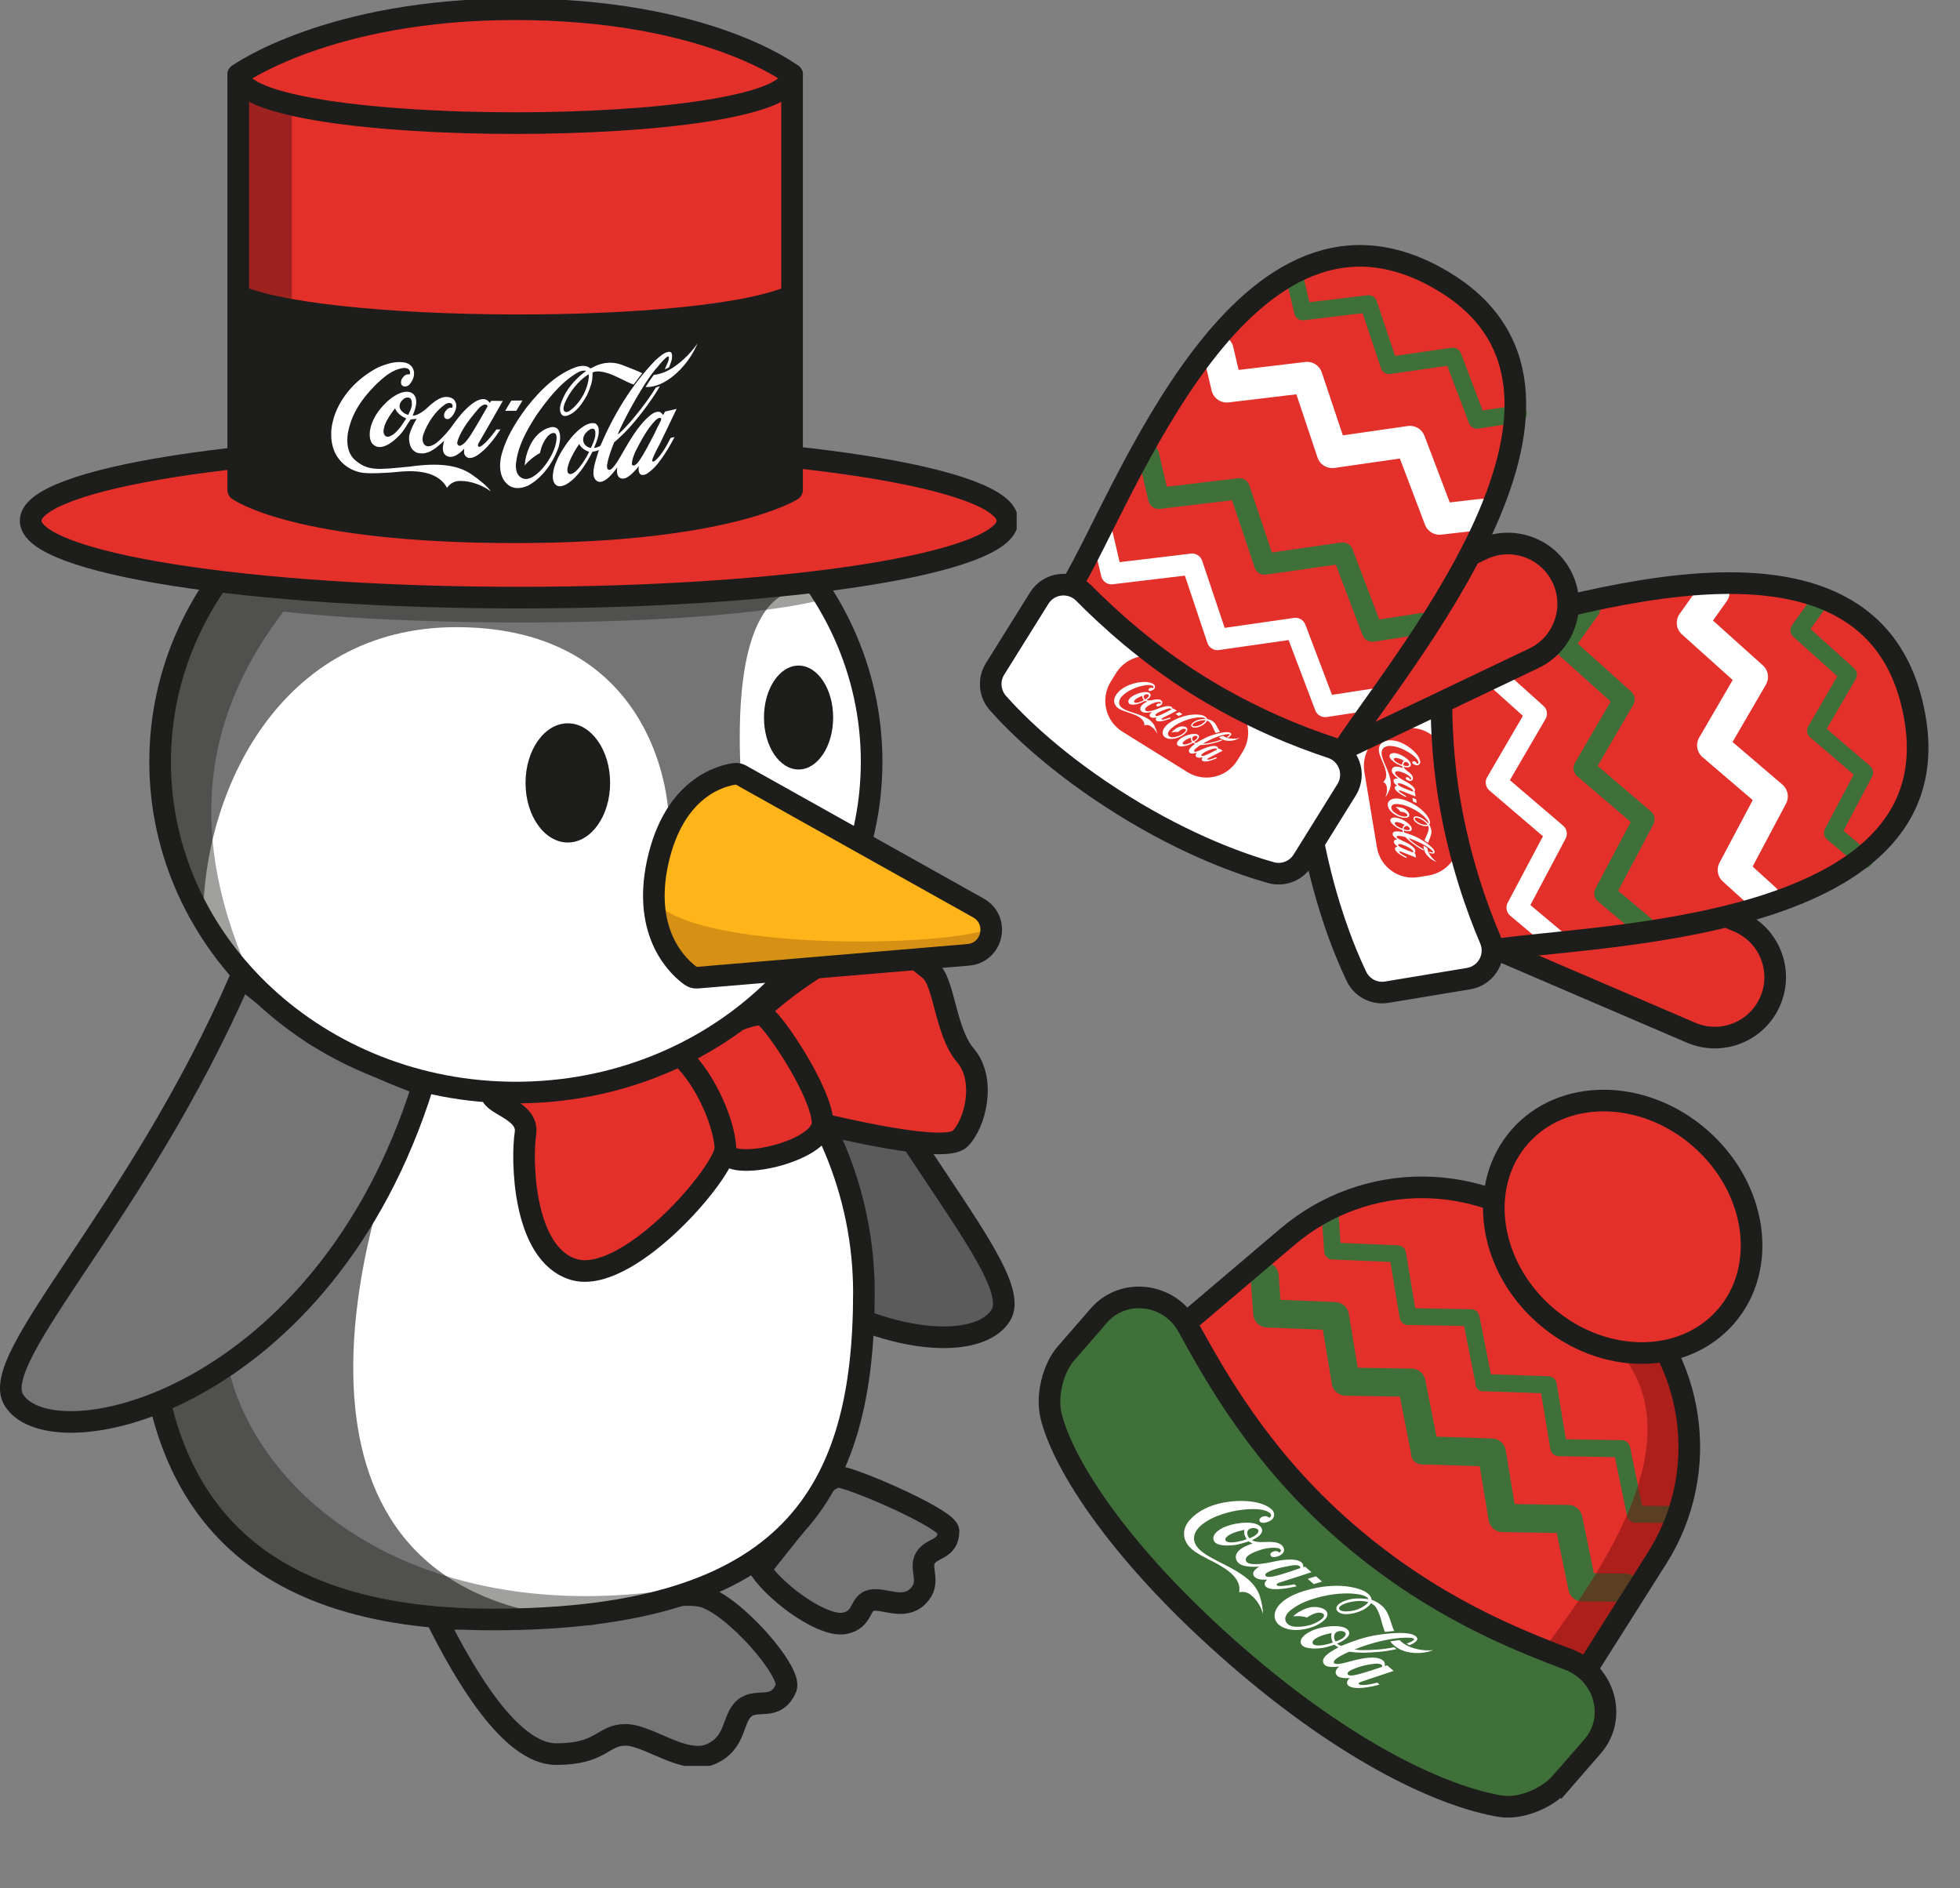 <svg width="272" height="262" viewBox="0 0 272 262" fill="none" xmlns="http://www.w3.org/2000/svg">
<rect x="0" y="0" width="272" height="262" fill="#808080" stroke="none"/>
<g clip-path="url(#clip0_711_2025)">
<path d="M201.39 119.9C203.21 115.65 208.14 113.68 212.39 115.51L241.28 127.91C245.53 129.73 247.5 134.66 245.67 138.91C243.85 143.16 238.92 145.13 234.67 143.3L205.78 130.9C201.53 129.07 199.57 124.15 201.39 119.9Z" fill="#E3302B"/>
<path d="M201.39 119.9C203.21 115.65 208.14 113.68 212.39 115.51L241.28 127.91C245.53 129.73 247.5 134.66 245.67 138.91C243.85 143.16 238.92 145.13 234.67 143.3L205.78 130.9C201.53 129.07 199.57 124.15 201.39 119.9Z" stroke="#1D1D1B" stroke-width="3" stroke-miterlimit="10"/>
<path d="M207.03 131.87C193.47 134.12 186.27 90.66 199.83 88.42C213.39 86.18 260.38 67.23 265.78 99.82C270.71 129.57 220.6 129.63 207.03 131.87Z" fill="#E3302B"/>
<path d="M252.61 83.33L249.66 87.46L256.5 93.61L251.97 101.4L258.75 107.2L254.32 115.57L258.74 119.29" stroke="#407039" stroke-width="2.394" stroke-miterlimit="10" stroke-linecap="round" stroke-linejoin="round"/>
<path d="M237.87 82.18L234.85 86.43L243.2 93.93L237.67 103.43L245.95 110.51L240.53 120.72L244.91 124.69" stroke="white" stroke-width="4.309" stroke-miterlimit="10" stroke-linecap="round" stroke-linejoin="round"/>
<path d="M220.62 84.47L217 89.53L225.39 97.06L219.83 106.6L228.15 113.71L222.71 123.97L228.13 128.52" stroke="#407039" stroke-width="2.933" stroke-miterlimit="10" stroke-linecap="round" stroke-linejoin="round"/>
<path d="M208.44 86.45L204.82 91.51L213.21 99.04L207.65 108.58L215.97 115.69L210.53 125.95L215.95 130.5" stroke="white" stroke-width="2.933" stroke-miterlimit="10" stroke-linecap="round" stroke-linejoin="round"/>
<path d="M207.03 131.87C193.47 134.12 186.27 90.66 199.83 88.42C213.39 86.18 260.38 67.23 265.78 99.82C270.71 129.57 220.6 129.63 207.03 131.87Z" stroke="#1D1D1B" stroke-width="3" stroke-miterlimit="10"/>
<path d="M192.46 137.68C190.72 137.97 189 137.08 188.24 135.49C186.48 131.8 183.47 124.39 181.74 113.98C179.98 103.34 180.44 95.52 180.93 91.53C181.14 89.78 182.48 88.38 184.22 88.09L195.66 86.19C198.19 85.77 200.44 87.83 200.26 90.39C199.93 95.13 199.77 102.67 201.11 110.77C202.51 119.25 205 126.12 206.8 130.34C207.81 132.7 206.34 135.38 203.8 135.8L192.46 137.68Z" fill="white"/>
<path d="M191.08 117.57L189.34 107.1C188.89 104.36 190.74 101.77 193.48 101.31L194.89 101.08C197.63 100.63 200.22 102.48 200.68 105.22L202.42 115.69C202.87 118.43 201.02 121.02 198.28 121.48L196.87 121.71C194.12 122.17 191.53 120.32 191.08 117.57Z" fill="#E3302B"/>
<path d="M198.1 114.43C198.1 114.43 197.92 114.12 197.43 113.81C196.94 113.5 196.44 113.35 196.34 113.54C196.3 113.61 196.32 113.76 196.6 113.98C196.85 114.19 197.15 114.34 197.47 114.41C197.91 114.51 198.09 114.43 198.1 114.43ZM197.69 116.64C197.84 116.18 198.05 115.83 198.16 115.48C198.27 115.15 198.3 114.94 198.23 114.69C198.22 114.66 198.2 114.62 198.19 114.59C198.19 114.59 197.77 114.79 196.96 114.4C196.13 114.01 196.06 113.54 196.24 113.37C196.43 113.19 196.9 113.3 197.34 113.54C197.8 113.79 198.23 114.28 198.23 114.28C198.23 114.28 198.31 114.09 197.99 113.69C197.68 113.31 196.99 112.67 195.92 112.16C194.85 111.64 194.3 111.6 193.87 111.57C193.44 111.54 193.01 111.7 193.08 112.16C193.16 112.62 193.95 113.04 194.22 113.15C194.72 113.36 195.45 113.42 195.29 113.06C195.21 112.88 194.98 112.76 194.76 112.7C194.62 112.66 194.48 112.64 194.33 112.63C194.25 112.51 194.16 112.39 194.05 112.29C193.94 112.18 193.81 112.08 193.68 111.99C193.68 111.99 194.01 111.94 194.59 112.11C195.17 112.29 195.5 112.73 195.57 113C195.63 113.24 195.47 113.6 194.65 113.46C193.83 113.32 192.75 112.66 192.6 111.82C192.46 111.04 193.37 110.36 195.3 111.16C197.42 112.05 198.25 113.36 198.39 113.81C198.53 114.26 198.35 114.44 198.35 114.44C198.51 114.7 198.61 114.99 198.64 115.29C198.7 115.86 198.37 116.36 198.19 116.97C198.02 116.86 197.85 116.74 197.69 116.64ZM198.75 119.05C198.44 118.7 198.12 118.2 198.08 117.68C197.92 117.57 197.74 117.46 197.55 117.35C197.52 118.27 198.21 118.97 198.75 119.31C198.94 119.43 199.15 119.53 199.37 119.61C199.15 119.44 198.94 119.25 198.75 119.05ZM196.03 118.27C196.04 118.27 196.06 118.28 196.07 118.28C196.11 118.27 196.14 118.23 196.13 118.18C196.12 118.09 196.08 117.98 195.7 117.73C195.38 117.52 195.03 117.36 194.67 117.23C194.32 117.11 194.07 117.08 194.03 117.19C194.02 117.23 194.02 117.26 194.04 117.3C194.07 117.37 194.14 117.43 194.3 117.53C194.37 117.57 194.47 117.62 194.58 117.68C194.89 117.84 195.84 118.2 196.03 118.27ZM195.14 115.17C195.28 115.2 195.55 115.22 195.63 115.07C195.71 114.91 195.4 114.58 195.14 114.62C194.87 114.66 194.79 114.94 194.79 115.01C194.79 115.05 194.79 115.06 194.82 115.07C194.92 115.11 195.03 115.14 195.14 115.17ZM194.61 114.97C194.64 114.87 194.68 114.78 194.73 114.69C194.78 114.6 194.85 114.52 194.93 114.46C194.94 114.45 194.93 114.45 194.92 114.45C194.91 114.45 194.89 114.43 194.57 114.28C194.25 114.13 193.6 113.93 193.55 114.22C193.51 114.41 193.87 114.65 194.1 114.77C194.26 114.85 194.43 114.93 194.6 114.99C194.6 114.99 194.6 114.98 194.61 114.97ZM194.43 118.18C194.3 118.13 194.06 118.08 194.24 118.3C194.46 118.57 195.18 118.89 195.18 118.89L195.21 119.08C194.91 118.95 194.62 118.8 194.35 118.62C193.96 118.37 193.6 118.05 193.59 117.79C193.58 117.48 193.99 117.51 193.99 117.51C193.99 117.51 193.46 117.15 193.44 116.85C193.42 116.44 193.94 116.48 193.94 116.48C193.94 116.48 193.3 116.11 193.27 115.8C193.22 115.3 193.83 115.33 194.28 115.4C194.52 115.44 194.7 115.47 194.7 115.47C194.7 115.47 194.68 115.42 194.65 115.32C194.63 115.27 194.61 115.17 194.61 115.17C194.61 115.17 194.22 115.03 193.97 114.9C193.73 114.77 192.86 114.2 192.95 113.77C193.03 113.37 193.63 113.4 194.12 113.54C194.84 113.75 195.96 114.49 195.92 115.04C195.88 115.6 194.81 115.24 194.81 115.24C194.81 115.24 194.81 115.24 194.8 115.25C194.8 115.26 194.8 115.29 194.82 115.35C194.84 115.42 194.88 115.48 194.91 115.54C194.91 115.54 196.14 115.89 196.98 116.37C197.82 116.85 199.3 117.83 199.07 118.35C199.01 118.48 198.74 118.47 198.4 118.37C198.37 118.3 198.34 118.24 198.31 118.17C198.52 118.24 198.68 118.28 198.8 118.29C199.2 118.3 198.24 117.53 197.26 117.04C196.67 116.74 196.06 116.49 195.43 116.29C195.52 116.39 195.62 116.49 195.72 116.58C196 116.83 196.3 117.06 196.62 117.27C196.91 117.47 197.22 117.66 197.53 117.83C197.54 117.9 197.56 117.96 197.58 118.03C197.22 117.85 196.88 117.64 196.55 117.41C196.25 117.2 195.92 116.97 195.68 116.76C195.46 116.58 195.26 116.38 195.06 116.17C195.06 116.17 193.84 115.8 193.81 116.11C193.8 116.3 194.4 116.56 194.4 116.56C194.4 116.56 195.18 116.91 195.55 117.13C196.05 117.44 196.35 117.72 196.41 118.05C196.44 118.24 196.26 118.39 196.26 118.39L196.41 118.46L196.5 119.01C196.5 118.98 194.58 118.24 194.43 118.18ZM198.75 119.05C198.44 118.7 198.12 118.2 198.08 117.68C197.92 117.57 197.74 117.46 197.55 117.35C197.52 118.27 198.21 118.97 198.75 119.31C198.94 119.43 199.15 119.53 199.37 119.61C199.15 119.44 198.94 119.25 198.75 119.05ZM196.61 111.44L196.52 110.92L196 110.7L196.09 111.22L196.61 111.44ZM194.54 109.24C194.88 109.41 196.06 109.85 196.06 109.85C196.1 109.84 196.13 109.8 196.12 109.76C196.11 109.67 196.06 109.54 195.66 109.31C195.26 109.09 194.94 108.91 194.62 108.8C194.27 108.68 194.03 108.64 193.99 108.75C193.98 108.79 193.98 108.82 194 108.86C194.03 108.92 194.11 109 194.26 109.09C194.33 109.13 194.43 109.18 194.54 109.24ZM195.53 106.18C195.62 106.02 195.3 105.69 195.04 105.73C194.77 105.77 194.74 106.12 194.75 106.16C194.75 106.17 194.76 106.19 194.76 106.2C194.77 106.21 194.77 106.21 194.78 106.21C194.86 106.24 194.95 106.26 195.03 106.28C195.17 106.31 195.45 106.33 195.53 106.18ZM194.56 106.11C194.57 106 194.6 105.9 194.64 105.8C194.68 105.7 194.75 105.62 194.83 105.56C194.84 105.55 194.83 105.55 194.82 105.55C194.81 105.55 194.77 105.52 194.45 105.37C194.13 105.22 193.49 105.03 193.43 105.32C193.39 105.51 193.75 105.75 193.98 105.88C194.16 105.97 194.34 106.06 194.53 106.13C194.56 106.13 194.56 106.13 194.56 106.11ZM195.1 110.43L195.13 110.62C195.13 110.62 193.58 109.89 193.55 109.33C193.54 109.02 193.92 109.05 193.92 109.05C193.92 109.05 193.35 108.71 193.39 108.3C193.42 107.93 194.05 108.06 194.05 108.06C194.03 108.02 193.03 107.4 193.15 106.82C193.27 106.22 194.05 106.39 194.29 106.46C194.49 106.52 194.68 106.59 194.68 106.59C194.68 106.59 194.64 106.51 194.62 106.45C194.6 106.39 194.57 106.32 194.57 106.32C194.57 106.32 194.09 106.12 193.85 106C193.61 105.87 192.75 105.3 192.83 104.87C192.91 104.44 193.5 104.44 193.99 104.6C194.79 104.85 195.84 105.59 195.79 106.14C195.74 106.7 194.79 106.4 194.79 106.4C194.79 106.4 194.79 106.51 195.01 106.74C195.32 107.07 196.08 107.44 196.09 107.98C196.09 108.24 195.88 108.51 195.34 108.27C195.17 108.19 195 108.05 195.12 107.9C195.19 107.8 195.36 107.85 195.48 107.92C195.58 107.97 195.65 108.07 195.66 108.18C195.66 108.18 195.87 108.23 195.83 108.01C195.8 107.83 195.3 107.45 194.84 107.26C194.41 107.09 193.69 106.84 193.61 107.22C193.53 107.57 194.38 108.07 194.81 108.3C195.24 108.53 196.24 109.04 196.36 109.59C196.4 109.78 196.25 109.92 196.25 109.92L196.36 109.97L196.45 110.52C196.45 110.52 194.54 109.77 194.39 109.71C194.28 109.66 194.03 109.62 194.2 109.83C194.38 110.04 195.1 110.43 195.1 110.43ZM192.26 110.59C192.47 110.14 192.54 109.62 192.44 109.13C192.39 108.86 192.21 108.63 191.96 108.51C192.29 108.24 192.45 107.78 192.34 107.14C192.16 106.1 191.5 105.15 191.37 104.33C191.24 103.55 191.64 102.89 192.52 102.76C194.06 102.54 195.66 103.61 196.45 104.48C196.9 104.98 197.08 105.43 197.1 105.74C197.11 105.97 196.9 106.28 196.49 106.17C195.89 106.01 195.88 105.66 196.15 105.63C196.32 105.61 196.45 105.71 196.53 105.78C196.58 105.83 196.6 105.92 196.61 105.97C196.66 106.01 196.97 106 196.8 105.62C196.63 105.24 196.16 104.82 195.58 104.45C195 104.08 193.92 103.52 192.89 103.51C192.41 103.5 191.57 103.7 191.76 104.8C191.92 105.74 192.77 107.02 192.97 108.29C193.05 108.78 192.98 109.24 192.83 109.6C192.67 109.97 192.44 110.42 192.26 110.59Z" fill="white"/>
<path d="M192.46 137.68C190.72 137.97 189 137.08 188.24 135.49C186.48 131.8 183.47 124.39 181.74 113.98C179.98 103.34 180.44 95.52 180.93 91.53C181.14 89.78 182.48 88.38 184.22 88.09L195.66 86.19C198.19 85.77 200.44 87.83 200.26 90.39C199.93 95.13 199.77 102.67 201.11 110.77C202.51 119.25 205 126.12 206.8 130.34C207.81 132.7 206.34 135.38 203.8 135.8L192.46 137.68Z" stroke="#1D1D1B" stroke-width="3" stroke-miterlimit="10"/>
<path d="M173.33 100.93C171.34 96.76 173.11 91.76 177.28 89.77L205.65 76.24C209.82 74.25 214.82 76.02 216.81 80.19C218.8 84.36 217.03 89.36 212.86 91.35L184.49 104.88C180.32 106.87 175.32 105.1 173.33 100.93Z" fill="#E3302B"/>
<path d="M173.33 100.93C171.34 96.76 173.11 91.76 177.28 89.77L205.65 76.24C209.82 74.25 214.82 76.02 216.81 80.19C218.8 84.36 217.03 89.36 212.86 91.35L184.49 104.88C180.32 106.87 175.32 105.1 173.33 100.93Z" stroke="#1D1D1B" stroke-width="3" stroke-miterlimit="10"/>
<path d="M186.05 104.58C178.79 116.26 141.38 93.01 148.64 81.33C155.9 69.65 172.65 21.85 200.71 39.29C226.32 55.21 193.31 92.91 186.05 104.58Z" fill="#E3302B"/>
<path d="M179.63 38.31L180.79 43.25L189.92 42.16L192.78 50.71L201.62 49.44L204.98 58.29L210.7 57.42" stroke="#407039" stroke-width="2.394" stroke-miterlimit="10" stroke-linecap="round" stroke-linejoin="round"/>
<path d="M169.04 48.63L170.24 53.7L181.39 52.37L184.88 62.8L195.67 61.25L199.77 72.05L205.63 71.38" stroke="white" stroke-width="4.309" stroke-miterlimit="10" stroke-linecap="round" stroke-linejoin="round"/>
<path d="M159.38 63.1L160.8 69.16L171.99 67.82L175.5 78.29L186.33 76.74L190.45 87.59L197.45 86.52" stroke="#407039" stroke-width="2.933" stroke-miterlimit="10" stroke-linecap="round" stroke-linejoin="round"/>
<path d="M152.83 73.56L154.25 79.62L165.44 78.28L168.95 88.75L179.78 87.2L183.9 98.05L190.9 96.98" stroke="white" stroke-width="2.933" stroke-miterlimit="10" stroke-linecap="round" stroke-linejoin="round"/>
<path d="M186.05 104.58C178.79 116.26 141.38 93.01 148.64 81.33C155.9 69.65 172.65 21.85 200.71 39.29C226.32 55.21 193.31 92.91 186.05 104.58Z" stroke="#1D1D1B" stroke-width="3" stroke-miterlimit="10"/>
<path d="M180.8 119.37C179.87 120.86 178.07 121.57 176.37 121.09C172.44 119.98 164.88 117.36 155.91 111.78C146.75 106.09 141.17 100.58 138.5 97.58C137.33 96.26 137.15 94.34 138.08 92.84L144.22 83C145.57 80.82 148.6 80.49 150.41 82.31C153.75 85.69 159.32 90.78 166.29 95.11C173.59 99.65 180.39 102.31 184.75 103.74C187.19 104.54 188.23 107.41 186.88 109.59L180.8 119.37Z" fill="white"/>
<path d="M164.78 107.14L155.76 101.53C153.4 100.06 152.68 96.96 154.14 94.6L154.89 93.39C156.36 91.03 159.46 90.31 161.82 91.77L170.84 97.38C173.2 98.85 173.92 101.95 172.46 104.31L171.71 105.52C170.24 107.89 167.14 108.61 164.78 107.14Z" fill="#E3302B"/>
<path d="M167.32 99.95C167.32 99.95 166.97 99.89 166.41 100.04C165.86 100.2 165.41 100.49 165.49 100.68C165.52 100.75 165.64 100.84 165.99 100.78C166.31 100.73 166.62 100.6 166.89 100.41C167.26 100.15 167.31 99.96 167.32 99.95ZM168.71 101.72C168.46 101.31 168.34 100.91 168.15 100.6C167.97 100.3 167.83 100.14 167.6 100.03C167.57 100.02 167.53 100.01 167.5 100C167.5 100 167.38 100.44 166.55 100.8C165.71 101.16 165.31 100.91 165.3 100.66C165.3 100.4 165.69 100.12 166.15 99.94C166.64 99.76 167.3 99.76 167.3 99.76C167.3 99.76 167.21 99.57 166.7 99.55C166.21 99.53 165.28 99.63 164.19 100.09C163.1 100.55 162.7 100.94 162.39 101.24C162.08 101.55 161.92 101.98 162.32 102.22C162.72 102.47 163.55 102.15 163.81 102.02C164.3 101.78 164.83 101.28 164.45 101.15C164.26 101.09 164.02 101.19 163.83 101.31C163.71 101.39 163.6 101.48 163.49 101.58C163.35 101.56 163.2 101.55 163.05 101.57C162.89 101.58 162.73 101.61 162.58 101.65C162.58 101.65 162.76 101.37 163.27 101.04C163.79 100.72 164.34 100.77 164.58 100.9C164.8 101.02 164.97 101.37 164.32 101.89C163.67 102.41 162.47 102.79 161.73 102.35C161.05 101.94 161.14 100.81 163.01 99.89C165.08 98.88 166.61 99.13 167.04 99.32C167.47 99.51 167.49 99.76 167.49 99.76C167.79 99.81 168.07 99.93 168.32 100.1C168.78 100.43 168.94 101.01 169.29 101.55C169.1 101.62 168.89 101.67 168.71 101.72ZM171.22 102.51C170.75 102.52 170.17 102.42 169.75 102.11C169.57 102.16 169.36 102.22 169.15 102.29C169.83 102.92 170.8 102.86 171.41 102.68C171.63 102.62 171.84 102.52 172.04 102.41C171.78 102.47 171.5 102.51 171.22 102.51ZM168.85 104.04C168.86 104.03 168.87 104.03 168.88 104.02C168.9 103.98 168.89 103.93 168.85 103.91C168.78 103.86 168.67 103.81 168.23 103.94C167.86 104.04 167.51 104.19 167.18 104.38C166.86 104.56 166.67 104.73 166.72 104.83C166.74 104.86 166.77 104.89 166.81 104.9C166.88 104.92 166.98 104.91 167.15 104.85C167.23 104.82 167.33 104.78 167.45 104.73C167.77 104.61 168.67 104.14 168.85 104.04ZM165.92 102.66C166.04 102.57 166.23 102.38 166.17 102.22C166.1 102.05 165.65 102.07 165.51 102.3C165.36 102.53 165.53 102.77 165.57 102.82C165.6 102.85 165.61 102.85 165.64 102.84C165.74 102.79 165.83 102.73 165.92 102.66ZM165.42 102.93C165.36 102.84 165.32 102.75 165.29 102.66C165.26 102.56 165.24 102.46 165.25 102.36C165.25 102.35 165.24 102.35 165.23 102.36C165.22 102.36 165.19 102.37 164.87 102.51C164.55 102.65 163.97 103.01 164.15 103.24C164.27 103.39 164.68 103.28 164.93 103.19C165.1 103.13 165.26 103.05 165.42 102.96C165.43 102.95 165.43 102.94 165.42 102.93ZM167.72 105.19C167.59 105.25 167.4 105.4 167.68 105.41C168.03 105.42 168.74 105.09 168.74 105.09L168.91 105.19C168.61 105.33 168.31 105.44 168 105.54C167.56 105.67 167.08 105.73 166.87 105.57C166.63 105.38 166.92 105.08 166.92 105.08C166.92 105.08 166.3 105.25 166.06 105.06C165.73 104.8 166.11 104.44 166.11 104.44C166.11 104.44 165.41 104.68 165.15 104.5C164.74 104.21 165.17 103.76 165.51 103.48C165.69 103.33 165.85 103.21 165.85 103.21C165.85 103.21 165.8 103.2 165.7 103.15C165.65 103.13 165.56 103.08 165.56 103.08C165.56 103.08 165.19 103.28 164.93 103.38C164.67 103.48 163.68 103.75 163.4 103.4C163.15 103.08 163.57 102.65 164 102.37C164.64 101.96 165.93 101.62 166.31 102.01C166.7 102.41 165.72 102.98 165.72 102.98C165.72 102.98 165.72 102.98 165.72 102.99C165.73 103 165.75 103.02 165.81 103.04C165.88 103.06 165.94 103.08 166.01 103.1C166.01 103.1 167.09 102.41 168 102.09C168.91 101.77 170.63 101.31 170.87 101.83C170.93 101.96 170.74 102.15 170.44 102.35C170.37 102.33 170.3 102.31 170.23 102.29C170.42 102.18 170.56 102.08 170.64 102C170.91 101.71 169.7 101.92 168.68 102.33C168.07 102.58 167.47 102.87 166.91 103.21C167.05 103.21 167.19 103.2 167.32 103.18C167.69 103.13 168.06 103.06 168.43 102.96C168.78 102.87 169.12 102.77 169.45 102.64C169.51 102.67 169.57 102.7 169.64 102.73C169.27 102.88 168.89 103 168.5 103.1C168.14 103.19 167.75 103.28 167.44 103.32C167.16 103.36 166.87 103.39 166.59 103.39C166.59 103.39 165.5 104.06 165.73 104.29C165.86 104.42 166.46 104.14 166.46 104.14C166.46 104.14 167.24 103.78 167.65 103.66C168.21 103.49 168.62 103.45 168.91 103.62C169.08 103.72 169.06 103.95 169.06 103.95L169.21 103.88L169.68 104.18C169.69 104.16 167.86 105.12 167.72 105.19ZM171.22 102.51C170.75 102.52 170.17 102.42 169.75 102.11C169.57 102.16 169.36 102.22 169.15 102.29C169.83 102.92 170.8 102.86 171.41 102.68C171.63 102.62 171.84 102.52 172.04 102.41C171.78 102.47 171.5 102.51 171.22 102.51ZM164.1 99.1L163.65 98.82L163.14 99.07L163.59 99.35L164.1 99.1ZM161.07 99.2C161.43 99.06 162.53 98.46 162.53 98.46C162.55 98.42 162.54 98.37 162.5 98.35C162.43 98.3 162.29 98.25 161.86 98.4C161.43 98.55 161.09 98.68 160.79 98.84C160.47 99.02 160.28 99.17 160.34 99.28C160.36 99.31 160.39 99.33 160.43 99.35C160.5 99.37 160.6 99.36 160.78 99.31C160.85 99.29 160.95 99.25 161.07 99.2ZM159.42 96.45C159.35 96.28 158.9 96.3 158.76 96.53C158.61 96.76 158.86 97.01 158.89 97.03C158.9 97.04 158.91 97.04 158.93 97.04C158.94 97.04 158.95 97.04 158.96 97.03C159.04 96.98 159.11 96.94 159.18 96.88C159.29 96.8 159.48 96.61 159.42 96.45ZM158.74 97.13C158.67 97.05 158.61 96.96 158.57 96.87C158.53 96.78 158.51 96.67 158.52 96.57C158.52 96.56 158.51 96.56 158.5 96.57C158.49 96.57 158.45 96.59 158.12 96.73C157.79 96.87 157.23 97.23 157.41 97.46C157.52 97.61 157.94 97.5 158.19 97.41C158.38 97.34 158.56 97.25 158.74 97.16C158.75 97.14 158.75 97.13 158.74 97.13ZM162.33 99.57L162.5 99.67C162.5 99.67 160.93 100.35 160.49 100.01C160.25 99.82 160.53 99.54 160.53 99.54C160.53 99.54 159.9 99.74 159.61 99.44C159.35 99.17 159.87 98.79 159.87 98.79C159.83 98.78 158.7 99.12 158.35 98.65C157.98 98.16 158.62 97.69 158.83 97.56C159.01 97.45 159.19 97.35 159.19 97.35C159.19 97.35 159.1 97.32 159.05 97.31C159 97.29 158.92 97.26 158.92 97.26C158.92 97.26 158.46 97.49 158.2 97.59C157.94 97.69 156.95 97.96 156.67 97.61C156.39 97.26 156.79 96.82 157.23 96.56C157.95 96.12 159.19 95.82 159.58 96.22C159.97 96.63 159.12 97.14 159.12 97.14C159.12 97.14 159.2 97.21 159.52 97.2C159.97 97.18 160.76 96.86 161.17 97.21C161.36 97.38 161.43 97.72 160.9 97.97C160.73 98.05 160.51 98.08 160.47 97.89C160.45 97.77 160.59 97.68 160.72 97.63C160.82 97.59 160.94 97.61 161.03 97.67C161.03 97.67 161.21 97.55 161.02 97.43C160.86 97.34 160.25 97.45 159.8 97.68C159.39 97.89 158.73 98.27 158.96 98.58C159.17 98.87 160.11 98.57 160.56 98.39C161.02 98.21 162.06 97.81 162.55 98.07C162.72 98.16 162.73 98.37 162.73 98.37L162.84 98.32L163.32 98.62C163.32 98.62 161.49 99.56 161.35 99.63C161.24 99.68 161.04 99.84 161.31 99.85C161.58 99.86 162.33 99.57 162.33 99.57ZM160.58 101.81C160.38 101.35 160.04 100.97 159.6 100.72C159.36 100.58 159.07 100.56 158.82 100.67C158.84 100.24 158.6 99.82 158.04 99.48C157.14 98.93 155.99 98.79 155.29 98.35C154.61 97.93 154.39 97.2 154.87 96.45C155.72 95.15 157.58 94.65 158.75 94.63C159.42 94.62 159.88 94.78 160.13 94.97C160.31 95.11 160.4 95.48 160.05 95.71C159.54 96.05 159.27 95.83 159.42 95.61C159.52 95.47 159.68 95.43 159.78 95.43C159.85 95.43 159.94 95.47 159.98 95.5C160.04 95.49 160.24 95.25 159.84 95.12C159.44 94.99 158.82 95.07 158.15 95.26C157.48 95.45 156.36 95.89 155.67 96.66C155.35 97.02 154.94 97.78 155.9 98.36C156.71 98.86 158.23 99.06 159.32 99.75C159.74 100.02 160.04 100.36 160.22 100.72C160.39 101.1 160.57 101.56 160.58 101.81Z" fill="white"/>
<path d="M180.8 119.37C179.87 120.86 178.07 121.57 176.37 121.09C172.44 119.98 164.88 117.36 155.91 111.78C146.75 106.09 141.17 100.58 138.5 97.58C137.33 96.26 137.15 94.34 138.08 92.84L144.22 83C145.57 80.82 148.6 80.49 150.41 82.31C153.75 85.69 159.32 90.78 166.29 95.11C173.59 99.65 180.39 102.31 184.75 103.74C187.19 104.54 188.23 107.41 186.88 109.59L180.8 119.37Z" stroke="#1D1D1B" stroke-width="3" stroke-miterlimit="10"/>
</g>
<g clip-path="url(#clip1_711_2025)">
<path d="M211.932 244.705L152.959 193.441L178.68 171.611C189.54 162.395 205.503 162.491 216.257 171.84L224.514 179.017C235.261 188.359 237.585 204.16 229.97 216.197L211.932 244.705Z" fill="#E3302B"/>
<path d="M184.59 168.639L184.937 173.604L193.951 173.981L195.397 182.697L204.148 182.844L205.933 191.856" stroke="#407039" stroke-width="2.348" stroke-miterlimit="10" stroke-linecap="round" stroke-linejoin="round"/>
<path d="M205.24 186.709L207.086 191.612L205.978 190.676L214.902 190.974C215.47 190.991 215.933 191.419 216.02 191.959L217.466 200.675L216.327 199.699L225.078 199.846C225.638 199.856 226.099 200.256 226.207 200.787L228.083 209.878L226.947 208.944L232.614 208.994C233.26 208.999 233.779 209.529 233.782 210.181C233.777 210.827 233.246 211.346 232.595 211.349L226.927 211.298C226.36 211.296 225.9 210.895 225.792 210.364L223.916 201.274L225.045 202.215L216.295 202.069C215.72 202.059 215.243 201.632 215.156 201.092L213.71 192.375L214.828 193.36L205.904 193.063L205.734 193.061C205.222 193.04 204.818 192.636 204.79 192.134L204.545 186.899C204.537 186.694 204.696 186.527 204.887 186.521C205.047 186.474 205.188 186.571 205.24 186.709Z" fill="#407039"/>
<path d="M175.498 177.086L175.866 182.256L185.25 182.634L186.757 191.723L195.876 191.872L197.738 201.268" stroke="#407039" stroke-width="3.913" stroke-miterlimit="10" stroke-linecap="round" stroke-linejoin="round"/>
<path d="M197.232 195.86L199.652 200.865L197.799 199.308L207.092 199.608C208.044 199.64 208.809 200.345 208.957 201.242L210.457 210.324L208.556 208.685L217.675 208.834C218.604 208.847 219.374 209.516 219.563 210.396L221.516 219.871L219.613 218.31L225.521 218.358C226.599 218.367 227.476 219.249 227.46 220.334C227.45 221.413 226.569 222.289 225.483 222.273L219.575 222.225C218.639 222.22 217.855 221.552 217.673 220.664L215.72 211.189L217.609 212.751L208.49 212.602C207.524 212.585 206.745 211.881 206.589 210.963L205.089 201.881L206.954 203.516L197.662 203.216L197.249 203.202C196.425 203.175 195.789 202.489 195.81 201.672L195.809 201.658L196.044 196.099C196.063 195.757 196.349 195.489 196.69 195.508C196.94 195.526 197.14 195.661 197.232 195.86Z" fill="#407039"/>
<path d="M214.5 228.5C223.5 216.5 234 200 225.5 188.5H232L234 194.5V209.5L227 222L221.5 230.5C216 232.5 208.539 236.449 214.5 228.5Z" fill="#760F0C" fill-opacity="0.5"/>
<path d="M211.932 244.705L152.959 193.441L178.68 171.611C189.54 162.395 205.503 162.491 216.257 171.84L224.514 179.017C235.261 188.359 237.585 204.16 229.97 216.197L211.932 244.705Z" stroke="#1D1D1B" stroke-width="3" stroke-miterlimit="10"/>
<path d="M216.594 247.406C214.75 249.527 211.019 251.106 208.193 250.638C200.454 249.343 187.336 243.491 171.63 229.838C155.57 215.877 147.61 203.406 145.884 196.566C145.18 193.794 146.086 189.931 147.923 187.818L152.516 182.535C155.901 178.64 162.264 179.415 164.827 184.041C168.787 191.207 174.912 202.269 186.701 212.517C198.746 222.987 210.287 227.468 217.759 230.32C222.734 232.219 224.428 238.409 221.023 242.326L216.601 247.413L216.594 247.406Z" fill="#407039"/>
<path d="M189.888 222.31C189.888 222.31 189.176 222.062 187.974 222.21C186.773 222.357 185.748 222.805 185.835 223.238C185.867 223.399 186.096 223.624 186.853 223.606C187.54 223.608 188.224 223.447 188.84 223.134C189.696 222.699 189.881 222.317 189.888 222.31ZM192.191 226.458C191.806 225.514 191.682 224.651 191.398 223.941C191.123 223.251 190.898 222.87 190.452 222.575C190.393 222.537 190.32 222.499 190.254 222.468C190.254 222.468 189.847 223.347 188.002 223.824C186.129 224.302 185.381 223.638 185.45 223.116C185.526 222.572 186.437 222.119 187.471 221.904C188.547 221.687 189.917 221.911 189.917 221.911C189.917 221.911 189.781 221.488 188.745 221.277C187.732 221.071 185.768 220.967 183.329 221.563C180.897 222.166 179.937 222.828 179.209 223.361C178.48 223.894 177.986 224.737 178.733 225.386C179.473 226.029 181.325 225.652 181.908 225.469C182.997 225.131 184.269 224.262 183.519 223.875C183.151 223.688 182.607 223.811 182.174 224.004C181.892 224.13 181.626 224.284 181.383 224.457C181.086 224.357 180.791 224.3 180.478 224.279C180.143 224.253 179.81 224.255 179.465 224.286C179.465 224.286 179.93 223.75 181.115 223.256C182.3 222.762 183.418 223.046 183.896 223.395C184.323 223.712 184.548 224.505 183.014 225.37C181.487 226.243 178.863 226.625 177.477 225.46C176.203 224.379 176.778 222.057 180.97 220.771C185.606 219.355 188.712 220.386 189.543 220.923C190.374 221.46 190.334 221.995 190.334 221.995C190.937 222.201 191.492 222.538 191.941 222.981C192.794 223.829 192.931 225.074 193.472 226.326C193.028 226.364 192.592 226.409 192.191 226.458ZM197.156 228.932C196.182 228.788 194.999 228.396 194.234 227.598C193.833 227.634 193.39 227.686 192.921 227.768C194.113 229.308 196.162 229.512 197.496 229.334C197.974 229.272 198.447 229.154 198.903 228.98C198.326 229.035 197.737 229.026 197.156 228.932ZM191.703 231.334C191.73 231.318 191.758 231.316 191.785 231.3C191.837 231.225 191.83 231.126 191.761 231.053C191.632 230.928 191.417 230.794 190.454 230.911C189.653 231.009 188.865 231.199 188.113 231.486C187.387 231.756 186.939 232.043 187.013 232.278C187.039 232.355 187.1 232.407 187.173 232.444C187.306 232.52 187.519 232.519 187.897 232.465C188.08 232.438 188.303 232.38 188.554 232.319C189.265 232.156 191.287 231.476 191.703 231.334ZM186.075 227.488C186.342 227.349 186.815 227.018 186.74 226.662C186.657 226.285 185.707 226.174 185.339 226.597C184.958 227.021 185.218 227.591 185.289 227.706C185.337 227.774 185.352 227.787 185.421 227.768C185.642 227.682 185.863 227.595 186.075 227.488ZM184.94 227.88C184.848 227.681 184.791 227.472 184.762 227.261C184.733 227.051 184.739 226.831 184.774 226.622C184.78 226.601 184.759 226.609 184.745 226.61C184.724 226.619 184.66 226.616 183.937 226.809C183.213 227.001 181.889 227.533 182.19 228.086C182.377 228.435 183.286 228.35 183.825 228.248C184.195 228.173 184.563 228.069 184.923 227.945C184.957 227.921 184.949 227.9 184.94 227.88ZM188.973 233.346C188.688 233.43 188.231 233.682 188.82 233.797C189.546 233.937 191.138 233.493 191.138 233.493L191.447 233.762C190.78 233.95 190.11 234.096 189.428 234.179C188.465 234.296 187.442 234.269 187.073 233.855C186.635 233.368 187.344 232.858 187.344 232.858C187.344 232.858 185.992 232.995 185.555 232.522C184.964 231.876 185.87 231.245 185.87 231.245C185.87 231.245 184.343 231.508 183.857 231.046C183.104 230.312 184.148 229.523 184.95 229.041C185.386 228.784 185.741 228.589 185.741 228.589C185.741 228.589 185.646 228.546 185.453 228.418C185.349 228.354 185.184 228.224 185.184 228.224C185.184 228.224 184.347 228.517 183.781 228.634C183.215 228.752 181.048 228.988 180.594 228.169C180.179 227.412 181.19 226.66 182.188 226.229C183.647 225.603 186.455 225.314 187.115 226.246C187.8 227.212 185.57 228.07 185.57 228.07C185.57 228.07 185.563 228.077 185.571 228.084C185.58 228.104 185.618 228.151 185.744 228.22C185.869 228.29 186.008 228.358 186.146 228.398C186.146 228.398 188.616 227.325 190.625 226.965C192.634 226.605 196.364 226.216 196.685 227.37C196.761 227.648 196.311 227.999 195.616 228.296C195.47 228.235 195.33 228.167 195.197 228.091C195.626 227.933 195.962 227.775 196.15 227.62C196.801 227.1 194.217 227.146 191.963 227.651C190.602 227.952 189.27 228.371 187.981 228.893C188.268 228.944 188.553 228.967 188.845 228.982C189.64 228.997 190.432 228.97 191.221 228.901C191.975 228.841 192.719 228.732 193.46 228.581C193.579 228.672 193.692 228.756 193.818 228.84C192.994 229.025 192.16 229.147 191.322 229.227C190.546 229.281 189.707 229.347 189.04 229.337C188.437 229.329 187.838 229.286 187.237 229.201C187.237 229.201 184.744 230.24 185.136 230.779C185.363 231.097 186.698 230.72 186.698 230.72C186.698 230.72 188.436 230.23 189.327 230.103C190.542 229.941 191.425 229.992 191.96 230.444C192.276 230.705 192.168 231.195 192.168 231.195L192.508 231.093L193.399 231.867C193.399 231.867 189.291 233.239 188.973 233.346ZM197.156 228.932C196.182 228.788 194.999 228.396 194.234 227.598C193.833 227.634 193.39 227.686 192.921 227.768C194.113 229.308 196.162 229.512 197.496 229.334C197.981 229.279 198.447 229.154 198.903 228.98C198.326 229.035 197.737 229.026 197.156 228.932ZM183.466 219.47L182.621 218.735L181.476 219.091L182.321 219.826L183.466 219.47ZM177.136 218.658C177.925 218.482 180.416 217.613 180.416 217.613C180.467 217.539 180.46 217.44 180.399 217.373C180.27 217.248 179.996 217.09 179.045 217.27C178.093 217.45 177.345 217.594 176.682 217.839C175.956 218.109 175.513 218.36 175.594 218.602C175.627 218.671 175.681 218.731 175.754 218.768C175.886 218.83 176.114 218.843 176.486 218.795C176.655 218.769 176.877 218.711 177.136 218.658ZM174.634 212.375C174.551 211.998 173.6 211.887 173.233 212.31C172.859 212.74 173.277 213.342 173.345 213.401C173.367 213.421 173.382 213.434 173.418 213.438C173.44 213.444 173.454 213.443 173.475 213.434C173.64 213.366 173.812 213.29 173.983 213.2C174.235 213.062 174.701 212.725 174.634 212.375ZM172.98 213.561C172.868 213.371 172.768 213.165 172.704 212.95C172.646 212.741 172.645 212.514 172.694 212.305C172.699 212.284 172.679 212.292 172.665 212.293C172.644 212.302 172.546 212.323 171.822 212.501C171.098 212.693 169.796 213.231 170.097 213.784C170.284 214.132 171.193 214.048 171.731 213.946C172.151 213.86 172.554 213.747 172.963 213.612C172.99 213.596 172.989 213.582 172.98 213.561ZM179.636 219.851L179.946 220.12C179.946 220.12 176.436 221.017 175.653 220.151C175.214 219.664 175.883 219.185 175.883 219.185C175.883 219.185 174.494 219.395 174.004 218.678C173.555 218.036 174.758 217.399 174.758 217.399C174.671 217.363 172.213 217.691 171.64 216.597C171.035 215.448 172.528 214.691 173.003 214.495C173.402 214.326 173.824 214.176 173.824 214.176C173.824 214.176 173.648 214.089 173.545 214.039C173.443 213.99 173.287 213.894 173.287 213.894C173.287 213.894 172.247 214.222 171.681 214.34C171.115 214.457 168.948 214.694 168.494 213.875C168.047 213.063 169.006 212.28 170.012 211.869C171.653 211.201 174.345 210.985 175.015 211.952C175.693 212.925 173.749 213.713 173.749 213.713C173.749 213.713 173.903 213.886 174.561 213.968C175.512 214.079 177.248 213.667 177.989 214.536C178.336 214.945 178.36 215.68 177.164 216.019C176.782 216.124 176.313 216.114 176.299 215.704C176.288 215.456 176.618 215.306 176.905 215.25C177.135 215.199 177.374 215.274 177.549 215.439C177.549 215.439 177.974 215.239 177.606 214.932C177.312 214.69 175.989 214.719 174.984 215.051C174.062 215.35 172.556 215.909 172.934 216.648C173.278 217.318 175.326 217.005 176.339 216.785C177.351 216.566 179.649 216.072 180.592 216.786C180.921 217.032 180.859 217.469 180.859 217.469L181.109 217.395L182 218.169C182 218.169 177.883 219.506 177.564 219.613C177.314 219.687 176.857 219.939 177.411 220.063C177.958 220.181 179.636 219.851 179.636 219.851ZM175.25 223.922C174.987 222.898 174.405 221.982 173.579 221.316C173.128 220.951 172.531 220.816 171.967 220.961C172.145 220.07 171.788 219.124 170.74 218.226C169.038 216.786 166.708 216.112 165.387 214.964C164.12 213.862 163.888 212.269 165.151 210.876C167.356 208.447 171.396 208.037 173.831 208.391C175.227 208.598 176.133 209.081 176.585 209.566C176.915 209.919 176.984 210.708 176.181 211.083C175 211.634 174.515 211.079 174.904 210.662C175.162 210.396 175.494 210.38 175.723 210.406C175.866 210.425 176.03 210.541 176.119 210.606C176.261 210.61 176.741 210.165 175.955 209.774C175.175 209.374 173.847 209.333 172.399 209.505C170.951 209.677 168.451 210.22 166.761 211.6C165.969 212.237 164.872 213.682 166.667 215.215C168.189 216.512 171.289 217.457 173.315 219.258C174.101 219.954 174.611 220.769 174.859 221.581C175.085 222.374 175.306 223.4 175.25 223.922Z" fill="white"/>
<path d="M216.594 247.406C214.75 249.527 211.019 251.106 208.193 250.638C200.454 249.343 187.336 243.491 171.63 229.838C155.57 215.877 147.61 203.406 145.884 196.566C145.18 193.794 146.086 189.931 147.923 187.818L152.516 182.535C155.901 178.64 162.264 179.415 164.827 184.041C168.787 191.207 174.912 202.269 186.701 212.517C198.746 222.987 210.287 227.468 217.759 230.32C222.734 232.219 224.428 238.409 221.023 242.326L216.601 247.413L216.594 247.406Z" stroke="#1D1D1B" stroke-width="3" stroke-miterlimit="10"/>
<path d="M214.477 182.562C222.388 189.439 233.598 189.496 239.514 182.689C245.431 175.883 243.815 164.79 235.903 157.913C227.992 151.036 216.783 150.979 210.866 157.785C204.949 164.592 206.565 175.684 214.477 182.562Z" fill="#E3302B"/>
<path d="M214.477 182.562C222.388 189.439 233.598 189.496 239.514 182.689C245.431 175.883 243.815 164.79 235.903 157.913C227.992 151.036 216.783 150.979 210.866 157.785C204.949 164.592 206.565 175.684 214.477 182.562Z" stroke="#1D1D1B" stroke-width="3" stroke-miterlimit="10" stroke-linecap="round" stroke-linejoin="round"/>
</g>
<g clip-path="url(#clip2_711_2025)">
<path d="M105.48 217.79C108.15 221.53 114.4 225.83 117.22 225.26C119.89 224.73 119.22 222.39 120.96 222.06C122.7 221.73 125.38 223.46 127.36 221.53C129.34 219.6 127.51 217.71 128.43 216.19C129.34 214.67 131.63 215.12 131.63 212.45C131.63 210.85 119.35 205.51 116.69 204.98C114.02 204.45 110.27 211.78 110.27 211.78L105.48 217.79Z" fill="#757575"/>
<path d="M105.48 217.79C108.15 221.53 114.4 225.83 117.22 225.26C119.89 224.73 119.22 222.39 120.96 222.06C122.7 221.73 125.38 223.46 127.36 221.53C129.34 219.6 127.51 217.71 128.43 216.19C129.34 214.67 131.63 215.12 131.63 212.45C131.63 210.85 119.35 205.51 116.69 204.98C114.02 204.45 110.27 211.78 110.27 211.78L105.48 217.79Z" stroke="#1D1D1B" stroke-width="3" stroke-miterlimit="10"/>
<path d="M60.63 224.73C64.38 232.2 70.79 243.41 77.19 243.41C83.59 243.41 83.59 240.74 86.8 240.74C90.01 240.74 95.01 245.01 98.65 243.41C102.28 241.81 101.56 238.43 103.35 237.01C105.14 235.58 107.62 237.54 109.08 234.25C110.05 232.08 101.75 222.6 97.48 221.53C93.21 220.46 82.09 223.97 82.09 223.97L60.63 224.73Z" fill="#757575"/>
<path d="M60.63 224.73C64.38 232.2 70.79 243.41 77.19 243.41C83.59 243.41 83.59 240.74 86.8 240.74C90.01 240.74 95.01 245.01 98.65 243.41C102.28 241.81 101.56 238.43 103.35 237.01C105.14 235.58 107.62 237.54 109.08 234.25C110.05 232.08 101.75 222.6 97.48 221.53C93.21 220.46 82.09 223.97 82.09 223.97L60.63 224.73Z" stroke="#1D1D1B" stroke-width="3" stroke-miterlimit="10"/>
<path d="M107.37 123.85C121.78 156.94 142.6 176.69 138.86 182.56C133.36 191.21 95.78 182.56 82.1 138.79C89.76 136.12 97.32 131.71 97.32 131.71L107.37 123.85Z" fill="#5B5B5B" stroke="#1D1D1B" stroke-width="3"/>
<path d="M119.89 179.37C119.89 198.19 115.21 212.37 99.23 219.53C91.7 222.91 81.64 224.73 68.38 224.73C37.54 224.73 23.94 210.98 21.17 188.73C20.8 185.76 20.62 182.64 20.62 179.37C20.62 151.66 39.35 127.59 68.38 127.59C97.41 127.59 119.89 151.65 119.89 179.37Z" fill="#757575"/>
<path d="M58.36 150.89C51.58 164.95 35.03 215.12 73.99 223.66C84.13 223.66 95.69 220.94 95.69 220.94L110.91 211.07L119.9 191.8L118.1 165.91L108.95 144.53L99.09 143.07L77.74 151.26L61.73 150.01L58.36 150.89Z" fill="white"/>
<path opacity="0.42" d="M99.23 219.53C91.7 222.91 81.64 224.73 68.38 224.73C37.54 224.73 23.94 210.98 21.17 188.73L31.58 189.34C35.85 208.93 60.56 227.68 99.23 219.53Z" fill="#1D1D1B"/>
<path d="M119.89 179.36C119.89 207.07 109.75 224.73 68.39 224.73C33.43 224.73 20.62 207.07 20.62 179.36C20.62 151.65 39.35 127.59 68.39 127.59C97.43 127.59 119.89 151.65 119.89 179.36Z" stroke="#1D1D1B" stroke-width="3" stroke-miterlimit="10" stroke-linecap="round" stroke-linejoin="round"/>
<path d="M94.37 146.44C94.37 146.44 68.94 149.8 68.26 151.5C67.58 153.21 73.45 153.9 72.92 157.29C72.39 160.68 72.47 174.02 79.63 176.16C86.79 178.29 99.6 163.88 100.67 159.61C101.74 155.34 101.74 148.4 101.74 148.4L94.37 146.44Z" fill="#E3302B"/>
<path d="M94.37 146.44C94.37 146.44 68.94 149.8 68.26 151.5C67.58 153.21 73.45 153.9 72.92 157.29C72.39 160.68 72.47 174.02 79.63 176.16C86.79 178.29 99.6 163.88 100.67 159.61C101.74 155.34 101.74 148.4 101.74 148.4L94.37 146.44Z" stroke="#1D1D1B" stroke-width="3" stroke-miterlimit="10"/>
<path d="M112.42 155.64C116.16 156.41 131.1 160.15 133.24 158.02C135.37 155.89 136.86 149.82 133.98 146.45C131.1 143.08 131.1 136.14 128.97 134.54C126.84 132.94 123.63 129.43 119.9 130.65C116.17 131.87 104.05 139.91 104.24 142.3C104.41 144.67 112.42 155.64 112.42 155.64Z" fill="#E3302B"/>
<path d="M112.42 155.64C116.16 156.41 131.1 160.15 133.24 158.02C135.37 155.89 136.86 149.82 133.98 146.45C131.1 143.08 131.1 136.14 128.97 134.54C126.84 132.94 123.63 129.43 119.9 130.65C116.17 131.87 104.05 139.91 104.24 142.3C104.41 144.67 112.42 155.64 112.42 155.64Z" stroke="#1D1D1B" stroke-width="3" stroke-miterlimit="10"/>
<path d="M94.37 146.44C98.16 149.94 100.68 156.41 100.68 159.61C100.68 162.81 114.27 159.9 114.15 155.75C114.02 151.6 107.62 142 106.02 140.93C104.41 139.87 93.4 145.54 94.37 146.44Z" fill="#E3302B"/>
<path d="M94.37 146.44C98.16 149.94 100.68 156.41 100.68 159.61C100.68 162.81 114.27 159.9 114.15 155.75C114.02 151.6 107.62 142 106.02 140.93C104.41 139.87 93.4 145.54 94.37 146.44Z" stroke="#1D1D1B" stroke-width="3" stroke-miterlimit="10"/>
<path d="M33.43 135.6C19.02 168.69 -1.8 188.43 1.94 194.31C7.44 202.96 45.02 194.31 58.7 150.54C51.04 147.87 43.48 143.46 43.48 143.46L33.43 135.6Z" fill="#757575" stroke="#1D1D1B" stroke-width="3"/>
<path d="M120.96 105.71C120.96 131.06 98.86 151.61 71.59 151.61C57.27 151.61 44.38 145.94 35.37 136.89C27.21 128.7 22.22 117.75 22.22 105.7C22.22 98.13 24.19 91 27.67 84.71C29.45 81.49 31.63 78.5 34.15 75.78C34.24 75.67 34.35 75.57 34.44 75.46C43.5 65.86 56.78 59.8 71.59 59.8C86.14 59.8 99.21 65.65 108.24 74.94C111.11 77.9 113.57 81.19 115.54 84.77C119.01 91.06 120.96 98.17 120.96 105.71Z" fill="#757575"/>
<path d="M92.86 114.84C92.86 106.25 87.87 87.03 63.32 87.03C38.77 87.03 28.18 109.98 28.18 127.59C31.83 132.93 35.37 136.89 35.37 136.89L46.84 145.42L62.84 150.88L79.64 151.6L95.55 146.43L107.62 138.27L120.96 114.31L118.68 91.87L114.15 82.43C114.15 82.43 101.18 75.75 102.8 107.54C98.01 111.04 92.86 114.84 92.86 114.84Z" fill="white"/>
<path opacity="0.42" d="M114.69 83.08C99.86 87 60.25 87.2 39.33 84.87C28.69 98.83 25.24 115.35 35.37 136.89C28.19 128.83 22.22 117.75 22.22 105.7C22.22 97.43 24.56 89.68 28.68 82.98C30.14 80.6 31.82 78.36 33.69 76.27C33.84 76.11 34 75.95 34.15 75.78L36.6 75.88L60.57 76.84L108.25 74.94C111.11 77.91 112.72 79.5 114.69 83.08Z" fill="#1D1D1B"/>
<path opacity="0.42" d="M36.59 75.89L34.14 75.79C34.23 75.68 34.34 75.58 34.43 75.47L36.59 75.89Z" fill="#1D1D1B"/>
<path opacity="0.42" d="M33.69 76.28C31.82 78.37 30.14 80.61 28.68 82.99C28.51 82.93 28.34 82.88 28.19 82.82C29.85 79.8 31.42 78.65 33.69 76.28Z" fill="#1D1D1B"/>
<path d="M71.59 151.61C98.856 151.61 120.96 131.06 120.96 105.71C120.96 80.36 98.856 59.81 71.59 59.81C44.324 59.81 22.22 80.36 22.22 105.71C22.22 131.06 44.324 151.61 71.59 151.61Z" stroke="#1D1D1B" stroke-width="3" stroke-miterlimit="10" stroke-linecap="round" stroke-linejoin="round"/>
<path d="M137.55 128.92C137.59 130.62 136.42 132.33 134.36 132.5L96.76 135.67C96.44 135.7 96.13 135.61 95.87 135.43C94.97 134.78 92.87 133.01 91.65 129.72V129.71C90.75 127.26 90.33 123.97 91.26 119.67C93.53 109.19 100.19 107.61 101.99 107.37C102.26 107.34 102.54 107.4 102.79 107.53L135.76 125.98C136.97 126.66 137.53 127.79 137.55 128.92Z" fill="#FFB419"/>
<path d="M137.26 128.83C137.3 130.53 136.42 132.32 134.36 132.49L96.76 135.66C96.44 135.69 96.13 135.6 95.87 135.42C94.97 134.77 92.45 132.97 91.23 129.68L90.38 124.57C95.5 132.24 132.14 131.39 137.26 128.83Z" fill="#D69013"/>
<path d="M96.76 135.67C96.44 135.7 96.13 135.61 95.87 135.43C94.3 134.31 89.09 129.74 91.26 119.68C93.53 109.19 100.19 107.62 101.99 107.38C102.27 107.34 102.55 107.4 102.8 107.54L135.77 125.99C138.77 127.67 137.79 132.21 134.36 132.5L96.76 135.67Z" stroke="#1D1D1B" stroke-width="3" stroke-miterlimit="10"/>
<path d="M78.8 116.91C82.042 116.91 84.67 113.208 84.67 108.64C84.67 104.073 82.042 100.37 78.8 100.37C75.558 100.37 72.93 104.073 72.93 108.64C72.93 113.208 75.558 116.91 78.8 116.91Z" fill="#1D1D1B"/>
<path d="M110.82 106.78C113.471 106.78 115.62 103.552 115.62 99.57C115.62 95.588 113.471 92.36 110.82 92.36C108.169 92.36 106.02 95.588 106.02 99.57C106.02 103.552 108.169 106.78 110.82 106.78Z" fill="#1D1D1B"/>
<path d="M72.03 82.93C109.464 82.93 139.81 78.153 139.81 72.26C139.81 66.367 109.464 61.59 72.03 61.59C34.596 61.59 4.25 66.367 4.25 72.26C4.25 78.153 34.596 82.93 72.03 82.93Z" fill="#E3302B"/>
<path d="M72.03 82.93C109.464 82.93 139.81 78.153 139.81 72.26C139.81 66.367 109.464 61.59 72.03 61.59C34.596 61.59 4.25 66.367 4.25 72.26C4.25 78.153 34.596 82.93 72.03 82.93Z" stroke="#1D1D1B" stroke-width="3" stroke-miterlimit="10" stroke-linecap="round" stroke-linejoin="round"/>
<path d="M109.92 67.99C109.92 67.99 100.85 73.86 71.49 73.86C41.07 73.86 33.06 67.99 33.06 67.99V10.35C33.06 10.35 48.54 1.28 71.49 1.28C98.18 1.28 109.92 10.35 109.92 10.35V67.99V67.99Z" fill="#E3302B"/>
<path d="M40.5 67V15L37 13L33 11V50.5L40.5 67Z" fill="#9E221F"/>
<path d="M109.92 67.99C109.92 67.99 100.85 73.86 71.49 73.86C41.07 73.86 33.06 67.99 33.06 67.99V10.35C33.06 10.35 45.64 1.28 71.49 1.28C98.18 1.28 109.92 10.35 109.92 10.35V67.99Z" stroke="#1D1D1B" stroke-width="3" stroke-miterlimit="10" stroke-linecap="round" stroke-linejoin="round"/>
<path d="M32.53 39.16C43.03 44.96 98.78 45.23 109.98 39.36C109.98 46.3 110.23 62.98 110.23 62.98L109.98 68.33L89.76 73.43H64.76L43.28 71.16L32.53 68.33L32.53 39.16Z" fill="#1D1D1B"/>
<path d="M33.07 10.35C33.07 19.33 109.93 19.33 109.93 10.35" stroke="#1D1D1B" stroke-width="3" stroke-miterlimit="10" stroke-linecap="round" stroke-linejoin="round"/>
<g clip-path="url(#clip3_711_2025)">
<path d="M65.54 65.895C63.624 64.538 61.002 64.167 56.846 64.752C52.474 65.159 51.006 65.463 49.087 63.672C48.325 62.847 48.062 61.691 48.262 60.204C48.668 57.809 49.867 55.697 52.068 53.466C53.276 52.294 54.414 51.305 55.919 51.073C57.065 50.952 56.967 51.859 56.824 51.969C56.681 51.934 56.429 51.937 56.251 52.047C56.109 52.157 55.682 52.487 55.651 52.995C55.623 53.792 56.448 53.747 56.803 53.381C57.193 52.943 57.758 52.032 57.282 51.095C57.099 50.735 56.773 50.485 56.342 50.344C54.975 50.032 53.688 50.48 52.509 50.962C49.94 52.292 47.88 54.341 46.757 56.815C46.09 58.306 45.503 60.558 46.459 62.757C47.192 64.307 48.638 65.379 50.398 65.614C51.619 65.747 53.124 65.623 54.128 65.576C55.133 65.566 60.287 64.464 62.042 67.705C62.042 67.705 62.605 66.649 64.006 66.744C65.189 66.732 66.881 67.258 68.11 68.187C67.709 67.539 66.515 66.573 65.54 65.895Z" fill="white"/>
<path d="M57.318 54.644C56.341 53.857 54.413 54.782 52.889 56.608C51.506 58.215 50.917 60.285 51.575 61.438C52.594 62.84 54.409 61.445 55.19 60.64C55.226 60.604 55.261 60.567 55.297 60.531C55.83 60.054 56.218 59.399 56.606 58.779C56.606 58.779 56.959 58.232 56.995 58.196C57.21 58.194 57.497 58.154 57.819 58.115C57.819 58.115 56.654 59.974 56.772 60.95C56.811 61.24 56.786 62.362 57.867 62.822C59.306 63.242 60.408 62.253 61.404 61.374C61.404 61.374 61.582 61.227 61.653 61.154C61.618 61.263 61.583 61.372 61.583 61.372C61.203 62.825 61.781 63.181 62.105 63.322C63.186 63.746 64.426 62.249 64.426 62.249C64.395 62.72 64.291 63.119 64.833 63.476C65.338 63.688 65.801 63.43 66.194 63.209C67.548 62.326 68.609 60.867 69.457 59.59C69.242 59.593 69.135 59.594 68.884 59.596C68.884 59.596 67.504 61.566 66.648 61.973C66.648 61.973 66.469 62.047 66.397 61.975C66.288 61.868 66.322 61.65 66.392 61.541C66.392 61.541 69.777 55.676 69.776 55.64C69.131 55.646 68.807 55.614 68.162 55.62L67.985 55.912C67.985 55.912 67.949 55.84 67.913 55.84C66.894 54.438 64.619 56.453 62.956 58.823C62.32 59.735 61.469 60.722 60.615 61.418C60.615 61.418 59.334 62.481 58.787 61.545C58.568 61.149 58.634 60.642 58.738 60.315C59.367 58.57 60.463 57.038 61.71 56.156C62.066 55.899 62.46 55.859 62.641 56.002C62.821 56.109 62.86 56.398 62.754 56.58C62.467 56.547 62.217 56.622 62.039 56.805C61.684 57.17 61.544 57.534 61.656 57.895C62.239 58.794 63.371 57.226 63.325 56.212C63.285 55.851 63.102 55.49 62.813 55.312C62.38 55.027 61.734 55.033 61.341 55.182C60.769 55.333 59.914 55.993 59.381 56.506C58.742 57.164 57.637 57.791 57.276 57.65C57.381 57.323 58.295 55.503 57.318 54.644ZM65.139 58.258C65.458 57.856 66.343 56.725 66.592 56.505C67.339 55.882 67.629 56.169 67.667 56.386C66.962 57.624 66.152 59.044 65.375 60.284L65.127 60.648C64.774 61.159 64.456 61.597 63.884 61.856C63.812 61.857 63.669 61.858 63.596 61.786C63.488 61.715 63.451 61.571 63.45 61.462C63.482 61.099 63.9 59.9 65.139 58.258ZM56.349 58.13C56.349 58.13 56.349 58.166 56.313 58.166L55.606 59.224C55.181 59.735 54.685 60.356 54.006 60.58C53.827 60.618 53.54 60.621 53.394 60.405C53.103 60.01 53.242 59.538 53.346 59.174C53.345 59.138 53.381 59.102 53.38 59.029C53.73 58.12 54.26 57.391 54.791 56.697L54.827 56.697C55.157 57.418 55.807 57.809 56.276 58.022C56.384 58.057 56.348 58.094 56.349 58.13ZM56.981 56.856L56.666 57.547C56.63 57.584 56.558 57.548 56.486 57.513C56.414 57.477 56.414 57.477 56.342 57.478C55.909 57.265 55.583 56.943 55.472 56.582C55.321 55.895 55.891 55.455 56.14 55.271C56.39 55.124 56.748 55.12 56.966 55.299C57.111 55.479 57.149 55.696 57.151 55.913C57.19 56.238 57.086 56.565 56.981 56.856Z" fill="white"/>
<path d="M77.531 59.726C77.384 59.401 76.987 59.224 76.593 59.264C75.304 59.459 74.059 60.557 73.429 62.121C73.079 62.921 72.906 63.575 72.809 64.59C73.198 64.115 74.016 63.346 74.944 62.866C74.944 62.866 75.077 61.887 75.678 60.976C75.925 60.611 76.385 59.991 76.96 60.094C77.428 60.234 77.298 61.575 76.666 62.885C76.209 63.867 75.502 64.852 74.791 65.511C74.151 66.097 73.226 66.795 72.359 66.296C71.819 66.012 71.561 65.363 71.588 64.494C71.815 62.101 72.87 60.063 74.389 57.693C75.945 55.468 77.715 53.169 80.033 51.77C80.496 51.475 80.962 51.362 81.357 51.466C81.357 51.466 79.148 52.937 78.131 55.265C77.851 55.92 77.5 56.72 77.866 57.405C78.049 57.765 78.407 57.761 78.694 57.686C79.981 57.275 80.829 55.962 81.498 54.76C81.884 53.887 82.234 52.978 82.224 52.073C82.223 51.965 82.222 51.82 82.221 51.711C82.826 51.307 84.122 51.728 84.122 51.728C85.129 51.935 87.222 53.181 87.941 53.355C88.295 52.881 88.826 52.151 89.145 51.786C88.965 51.715 88.857 51.68 88.677 51.573C87.92 51.255 87.164 50.973 86.371 50.655C84.607 49.985 83.177 50.506 82.463 50.876C82.178 51.023 81.928 51.135 81.928 51.135C81.384 50.597 80.489 50.751 79.845 50.975C77.487 51.868 75.317 53.664 73.015 56.621C71.316 58.919 70.26 60.85 69.705 62.738C69.287 64.01 69.163 65.931 70.251 67.042C71.157 68.011 72.375 67.781 73.232 67.41C75.088 66.45 76.717 64.369 77.518 62.043C77.691 61.426 77.897 60.446 77.531 59.726ZM81.724 52.223C81.501 55.086 79.332 56.955 78.796 57.142C78.474 57.254 77.899 57.151 78.389 55.914C79.09 54.278 80.33 52.78 81.685 51.934C81.722 52.042 81.722 52.114 81.724 52.223Z" fill="white"/>
<path d="M94.51 50.174C93.372 51.127 92.195 51.864 90.726 52.023C90.337 52.57 89.948 53.117 89.595 53.7C91.641 53.825 93.776 52.101 94.946 50.677C96.186 49.216 96.816 47.616 96.816 47.616C96.852 47.615 95.897 49.001 94.51 50.174Z" fill="white"/>
<path d="M72.502 55.576C71.892 55.582 71.569 55.585 70.96 55.592C70.607 56.175 70.43 56.43 70.113 57.013C70.723 57.006 71.046 57.003 71.655 56.997C71.973 56.45 72.149 56.159 72.502 55.576Z" fill="white"/>
<path d="M90.847 63.972C90.669 64.119 90.454 64.085 90.522 63.795C90.731 63.105 91.576 61.575 91.576 61.575C92.489 59.646 92.982 58.7 93.895 56.735C93.251 56.886 92.929 56.962 92.284 57.114C92.214 57.259 92.038 57.587 92.038 57.587C91.965 57.479 91.748 57.264 91.639 57.193C91.243 57.016 90.672 57.275 90.28 57.605C88.537 58.998 87.304 61.292 86.282 63.041C86.282 63.041 85.225 65.007 84.653 65.194C84.188 65.308 84.217 64.655 84.252 64.51C84.42 63.422 84.84 62.368 85.225 61.386C86.078 60.653 87.037 59.738 87.888 58.715C89.767 56.523 91.357 54.081 91.567 53.572C91.567 53.572 91.317 53.683 91.031 53.758C89.584 56.163 86.642 59.706 85.716 60.294C86.1 59.24 88.667 54.145 90.827 51.407C90.969 51.224 91.04 51.151 91.182 51.005C91.713 50.347 92.245 49.69 92.673 49.468C92.709 49.468 92.781 49.431 92.817 49.539C92.857 49.938 92.682 50.301 92.506 50.665C92.401 50.884 92.366 50.993 92.261 51.247C92.261 51.247 92.618 51.099 92.832 50.988C93.077 50.406 93.358 49.788 93.244 49.137C93.206 48.92 93.061 48.813 92.846 48.815C92.201 48.858 91.49 49.517 90.921 50.029C90.921 50.029 90.921 50.029 90.886 50.066C87.549 53.54 85.115 57.657 83.328 61.84C83.186 61.986 82.542 62.21 82.434 62.139C82.644 61.666 82.925 61.011 83.061 60.321C83.095 60.14 83.093 59.923 83.091 59.742C83.087 59.343 82.976 58.982 82.615 58.769C82.183 58.628 81.682 58.778 81.326 58.963C79.756 59.812 78.589 61.526 77.743 62.947C77.285 63.82 76.828 64.766 76.731 65.818C76.668 66.651 76.853 67.156 77.322 67.405C77.79 67.618 78.397 67.322 78.647 67.174C80.251 66.18 81.344 64.359 82.224 62.684C82.26 62.684 82.726 62.606 83.119 62.458C83.084 62.53 82.91 63.111 82.91 63.111C82.354 64.819 82.114 65.98 82.659 66.591C83.42 67.416 84.664 66.28 85.654 64.858C85.455 66.417 86.246 66.554 86.853 66.331C87.532 66.034 88.312 65.121 88.666 64.683C88.563 65.154 88.607 65.951 89.217 65.908C89.647 65.904 89.967 65.611 90.323 65.318C91.64 64.29 93.19 61.486 93.612 60.649C93.397 60.687 93.29 60.725 93.075 60.763C92.512 61.855 91.772 63.239 90.847 63.972ZM78.846 65.651C78.773 65.543 78.736 65.399 78.735 65.254C78.725 64.349 79.676 62.601 80.384 61.616C80.677 62.229 81.362 62.584 81.758 62.689C81.232 63.853 79.571 66.404 78.846 65.651ZM82.004 62.143C81.968 62.179 81.105 62.007 80.954 61.248C80.804 60.598 81.264 60.014 81.692 59.72C81.87 59.537 82.156 59.462 82.371 59.495C82.552 59.602 82.626 59.819 82.628 60.072C82.63 60.217 82.596 60.399 82.597 60.543L82.598 60.58C82.46 61.124 82.25 61.67 82.004 62.143ZM88.695 63.958L88.553 64.141C88.34 64.396 88.092 64.652 87.84 64.582C87.768 64.583 87.695 64.475 87.695 64.403C87.689 63.824 87.934 63.242 88.179 62.66C88.214 62.587 88.214 62.587 88.249 62.514C88.953 61.167 89.762 59.565 90.969 58.322C91.183 58.139 91.396 57.956 91.647 57.989C91.72 58.025 91.756 58.097 91.757 58.205C91.758 58.242 91.723 58.314 91.723 58.35C91.371 59.006 91.055 59.661 90.774 60.279C90.105 61.517 89.508 62.791 88.695 63.958Z" fill="white"/>
</g>
</g>
<defs>
<clipPath id="clip0_711_2025">
<rect width="131.62" height="111.48" fill="white" transform="translate(136 34)"/>
</clipPath>
<clipPath id="clip1_711_2025">
<rect width="94.21" height="99.6" fill="white" transform="translate(200.344 125) rotate(41)"/>
</clipPath>
<clipPath id="clip2_711_2025">
<rect width="141.09" height="245.05" fill="white"/>
</clipPath>
<clipPath id="clip3_711_2025">
<rect width="51.011" height="20.242" fill="white" transform="translate(45.843 48.133) rotate(-0.581)"/>
</clipPath>
</defs>
</svg>
